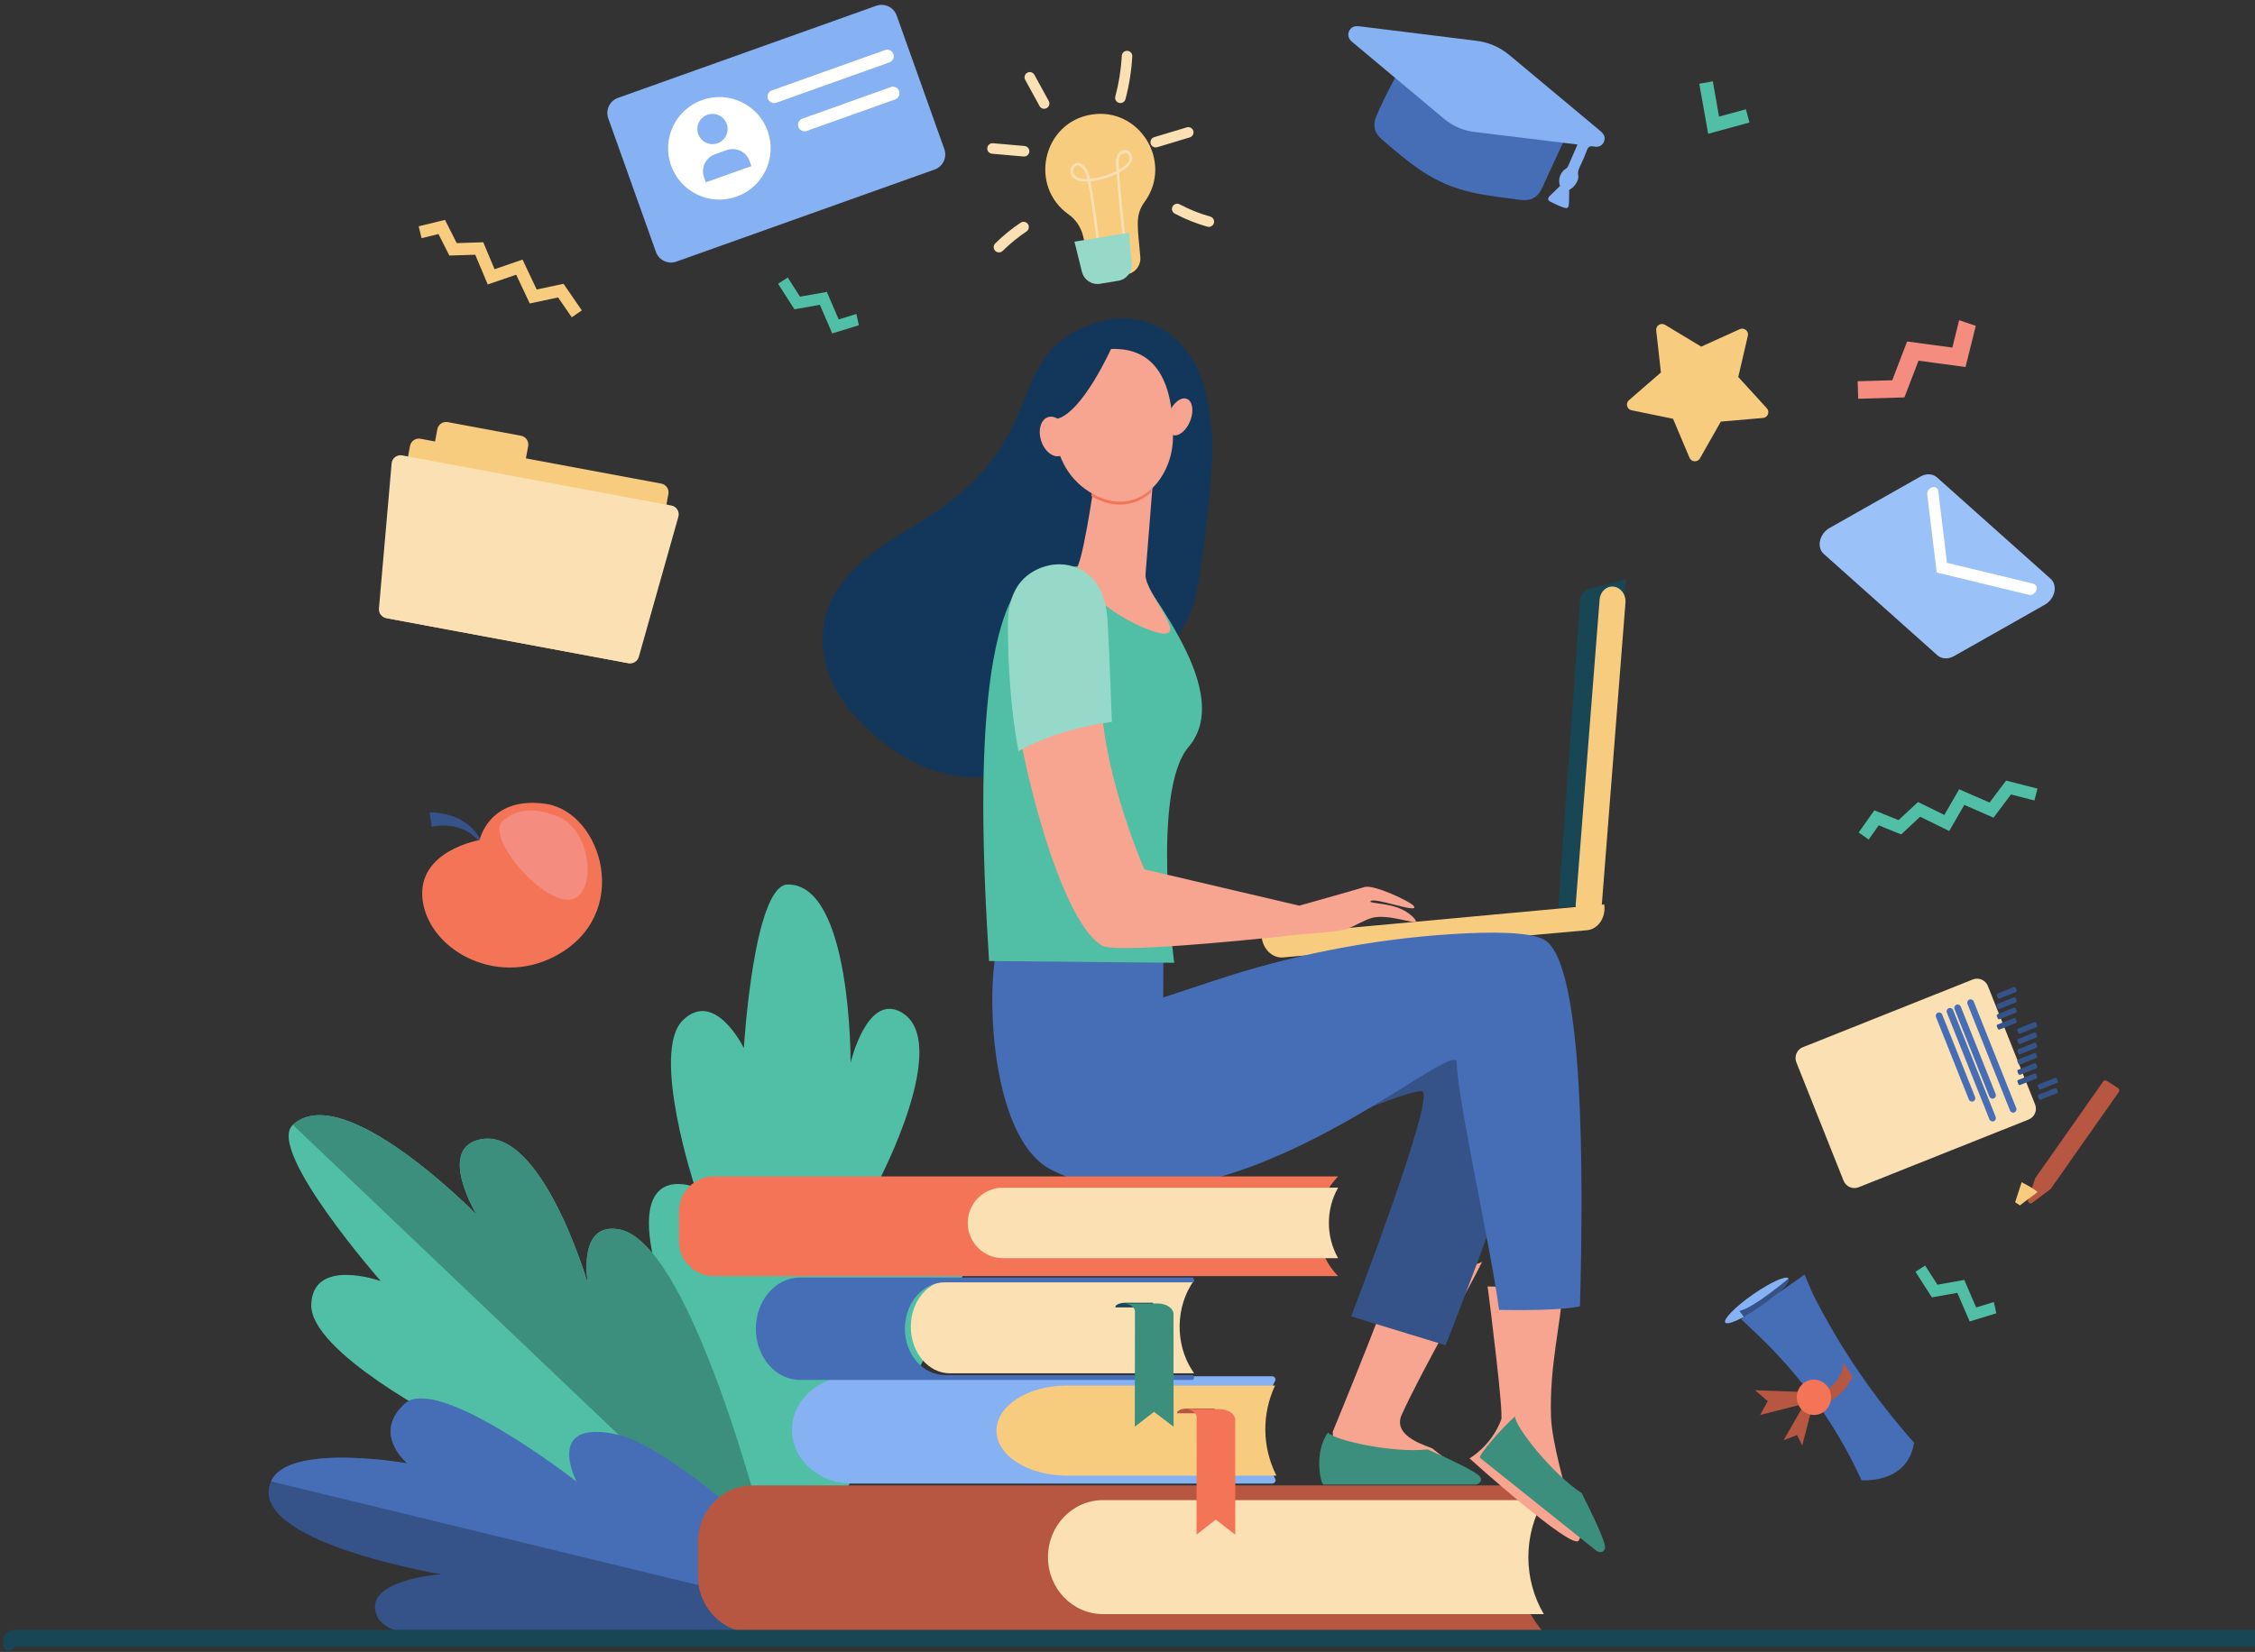 <?xml version="1.0" encoding="UTF-8" standalone="no"?>
<svg
   xmlns:dc="http://purl.org/dc/elements/1.1/"
   xmlns:cc="http://creativecommons.org/ns#"
   xmlns:rdf="http://www.w3.org/1999/02/22-rdf-syntax-ns#"
   xmlns:svg="http://www.w3.org/2000/svg"
   xmlns="http://www.w3.org/2000/svg"
   viewBox="0 0 2382.011 1745.444"
   height="1745.444"
   width="2382.011"
   xml:space="preserve"
   id="svg885"
   version="1.1"><rect x="0" y="0" width="2382.011" height="1745.444" fill="#333333" stroke="none"/><defs
     id="defs889" /><g
     transform="matrix(1.333,0,0,-1.333,-1215.594,2095.221)"
     id="g893"><g
       id="g1595"><path
         id="path901"
         style="fill:#50bfa5;fill-opacity:1;fill-rule:nonzero;stroke:none;stroke-width:0.1"
         d="m 1590.57,1322.93 -14.02,-4.3 -9.41,21.79 -21.27,-3.77 -9.71,15.16 -7.68,-4.92 12.99,-20.27 20.16,3.57 9.79,-22.67 21.1,6.48 -1.95,8.93" /><g
         transform="scale(0.153)"
         id="g903"><path
           id="path905"
           style="fill:#50bfa5;fill-opacity:1;fill-rule:nonzero;stroke:none"
           d="m 16287.2,3527.81 -91.7,-28.14 -61.5,142.57 -139.2,-24.67 -63.5,99.18 -50.2,-32.19 84.9,-132.55 131.9,23.3 64.1,-148.32 138,42.4 -12.8,58.42" /></g><g
         transform="scale(0.105)"
         id="g907"><path
           id="path909"
           style="fill:#50bfa5;fill-opacity:1;fill-rule:nonzero;stroke:none"
           d="m 14359.3,2684.85 c 0,0 -714.1,2420.13 -771.4,2953.95 -57.2,533.91 342.1,368.48 342.1,368.48 0,0 -335.9,1017.23 -93.1,1258.66 243,241.42 462,-208.59 462,-208.59 0,0 73.5,1234.89 332.5,1235.27 482.3,0.86 472.9,-1346.67 472.9,-1346.67 0,0 123,527.52 381.3,382.89 389.5,-218.13 -169,-1275.46 -169,-1275.46 0,0 496.3,-0.28 670.6,-250.58 312.8,-448.96 -1627.9,-3117.95 -1627.9,-3117.95" /></g><path
         id="path911"
         style="fill:#50bfa5;fill-opacity:1;fill-rule:nonzero;stroke:none;stroke-width:0.1"
         d="m 1528.65,314.8 c 0,0 -215.63,36.06 -262.53,74.27 -46.9,38.21 -0.48,55.43 -0.48,55.43 0,0 -108.32,55.53 -107.07,93.29 1.26,37.76 55.07,18.56 55.07,18.56 0,0 -91.27,104.08 -69.66,123.85 40.24,36.81 145.76,-71.38 145.76,-71.38 0,0 -31.33,51.45 1.66,59.6 49.77,12.27 86.49,-114.59 86.49,-114.59 0,0 -9.33,50.1 24.98,43.42 61.57,-11.97 125.78,-282.45 125.78,-282.45" /><path
         id="path913"
         style="fill:#3c8f7c;fill-opacity:1;fill-rule:nonzero;stroke:none;stroke-width:0.1"
         d="m 1402.87,597.25 c -34.39,6.22 -24.98,-43.42 -24.98,-43.42 0,0 -36.72,126.86 -86.49,114.59 -32.99,-8.15 -1.66,-59.6 -1.66,-59.6 0,0 -105.52,108.19 -145.76,71.38 l 383.95,-365.46 c -6.84,34.91 -67.39,272.09 -125.06,282.51" /><path
         id="path915"
         style="fill:#355389;fill-opacity:1;fill-rule:nonzero;stroke:none;stroke-width:0.1"
         d="m 1590,285.06 c 0,0 -113.56,115.48 -170.74,127.51 -57.19,12.02 -46.9,-28.66 -46.9,-28.66 0,0 -113.46,99.22 -139.76,75.18 -26.29,-24.04 2.15,-47.25 2.15,-47.25 0,0 -94.51,16.74 -108.03,-14.27 -20.79,-47.65 134.64,-73.59 134.64,-73.59 0,0 -65.14,-4.52 -50.03,-34.4 22.78,-45.06 378.67,-4.52 378.67,-4.52" /><path
         id="path917"
         style="fill:#466eb6;fill-opacity:1;fill-rule:nonzero;stroke:none;stroke-width:0.1"
         d="m 1126.72,397.57 c 13.52,31.01 108.03,14.27 108.03,14.27 0,0 -28.44,23.21 -2.15,47.25 26.3,24.04 136.23,-61.69 136.23,-61.69 0,0 -25.92,49.55 31.26,37.52 C 1457.28,422.89 1590,285.06 1590,285.06 l -463.28,112.51" /><g
         transform="scale(0.113)"
         id="g919"><path
           id="path921"
           style="fill:#f7cc7f;fill-opacity:1;fill-rule:nonzero;stroke:none"
           d="m 15722.4,13105.9 c -339.4,-55.8 -440.2,-501.3 -158,-700.5 50.7,-35.8 85.8,-89.6 100.7,-149.8 l 51.3,-207.2 c 14.2,-57.1 69.8,-93.8 127.9,-84.2 l 128.5,21.1 c 58.1,9.6 99.1,62.1 94.1,120.8 -17.8,213.9 -39.8,291.5 29.7,386.9 203.4,279.1 -34.7,668.8 -374.2,612.9" /></g><g
         transform="scale(0.111)"
         id="g923"><path
           id="path925"
           style="fill:#fae0b2;fill-opacity:1;fill-rule:nonzero;stroke:none"
           d="m 16208.4,13042.2 c -10.8,-24.7 -6.7,-56.4 -4.2,-92.9 28.3,16.1 61.2,36.3 71.8,65.8 7.5,20.7 -0.9,49.9 -21.9,55.3 -2.4,0.6 -38.1,-10.8 -45.7,-28.2 z m -320.4,-133.8 c 17.7,-19 47.1,-27.3 90.2,-25.3 -7.4,31.7 -18.5,60.2 -40.2,80.5 -49.2,45.7 -79.4,-23.4 -50,-55.2 z m 159,-483.6 c -22.5,186.7 -54.1,383.7 -64.8,439.6 -198.1,-10.9 -122.8,197.9 -31.4,113 26,-24.2 38.3,-57 46.5,-93 65.7,5.9 130.1,24.7 188.7,55 -3.2,46 -7.7,80.9 5.1,110.4 19.5,44.5 75.8,56.6 98.8,13.2 8.6,-16.3 10.1,-37.1 3.9,-54.3 -13.3,-36.8 -53.3,-61.1 -88.2,-80.2 10.5,-148.4 24.9,-297.9 43,-445.1 l -18.6,-2.4 c -17.9,144.9 -32.2,292 -42.6,438 -58.2,-28.9 -121.5,-47.1 -186.3,-53.2 13.5,-71.4 43.5,-263.5 64.6,-438.7 l -18.7,-2.3" /></g><g
         transform="scale(0.111)"
         id="g927"><path
           id="path929"
           style="fill:#96d9c9;fill-opacity:1;fill-rule:nonzero;stroke:none"
           d="m 15885.9,12434.7 c 0.4,-1.7 1.1,-3.4 1.5,-5.2 l 52.1,-210.1 c 14.4,-57.9 70.7,-95.1 129.6,-85.4 l 130.4,21.4 c 58.9,9.7 100.5,63 95.5,122.5 -8.1,96.5 -17,165.6 -18.1,221.1 l -391,-64.3" /></g><g
         transform="scale(0.107)"
         id="g931"><path
           id="path933"
           style="fill:#fae0b2;fill-opacity:1;fill-rule:nonzero;stroke:none"
           d="m 16221.6,13904.2 -106.4,194.2 c -10.2,18.8 -3.3,42.4 15.5,52.7 18.8,10.3 42.3,3.4 52.7,-15.4 l 106.4,-194.2 c 10.2,-18.8 3.3,-42.4 -15.5,-52.7 -18.9,-10.4 -42.4,-3.3 -52.7,15.4" /></g><g
         transform="scale(0.106)"
         id="g935"><path
           id="path937"
           style="fill:#fae0b2;fill-opacity:1;fill-rule:nonzero;stroke:none"
           d="m 16255.3,13658 -235.8,20.7 c -21.7,1.9 -37.8,21 -35.8,42.7 1.9,21.7 21,37.8 42.7,35.9 l 235.8,-20.6 c 21.7,-1.9 37.8,-21.1 35.9,-42.8 -1.9,-21.7 -21,-37.7 -42.8,-35.9" /></g><g
         transform="scale(0.106)"
         id="g939"><path
           id="path941"
           style="fill:#fae0b2;fill-opacity:1;fill-rule:nonzero;stroke:none"
           d="m 16043.1,12952.5 c -15.4,15.5 -15.3,40.5 0.3,55.8 58,57.4 121.8,109.5 189.7,154.8 18.1,12.1 42.6,7.2 54.8,-10.9 12.1,-18.2 7.3,-42.7 -10.9,-54.8 -63.7,-42.6 -123.6,-91.4 -178.1,-145.3 -15.5,-15.2 -40.5,-15.2 -55.8,0.4" /></g><g
         transform="scale(0.111)"
         id="g943"><path
           id="path945"
           style="fill:#fae0b2;fill-opacity:1;fill-rule:nonzero;stroke:none"
           d="m 16204.4,13425.6 c -19.9,5.3 -31.8,25.9 -26.5,45.8 25.4,94.9 40.9,192.8 46.2,290.8 1.2,20.7 18.8,36.5 39.4,35.4 20.7,-1.1 36.5,-18.7 35.4,-39.4 -5.5,-103.2 -21.9,-206.2 -48.6,-306.1 -5.4,-20.1 -26,-31.8 -45.9,-26.5" /></g><g
         transform="scale(0.114)"
         id="g947"><path
           id="path949"
           style="fill:#fae0b2;fill-opacity:1;fill-rule:nonzero;stroke:none"
           d="m 15997.9,12788.6 c -5.8,19.2 5.1,39.6 24.4,45.4 l 226.5,68.3 c 19.3,5.8 39.6,-5.2 45.4,-24.4 5.8,-19.3 -5.1,-39.6 -24.4,-45.5 l -226.4,-68.2 c -19.3,-5.8 -39.6,5.1 -45.5,24.4" /></g><g
         transform="scale(0.115)"
         id="g951"><path
           id="path953"
           style="fill:#fae0b2;fill-opacity:1;fill-rule:nonzero;stroke:none"
           d="m 16259.8,12103.9 c -3.2,0 -6.5,0.5 -9.8,1.4 -78,21.9 -153.7,52.3 -225.3,90.3 -17.6,9.4 -24.3,31.3 -14.9,49 9.3,17.6 31.2,24.3 48.9,14.9 66.9,-35.5 137.9,-64 210.9,-84.5 19.2,-5.4 30.4,-25.4 25,-44.7 -4.5,-15.9 -19,-26.4 -34.8,-26.4" /></g><g
         transform="scale(0.142)"
         id="g955"><path
           id="path957"
           style="fill:#f7cc7f;fill-opacity:1;fill-rule:nonzero;stroke:none"
           d="m 15850.5,8513.77 -92,217.54 -231.3,47.53 c -26.3,5.42 -35.1,38.69 -14.7,56.31 l 178.4,154.72 -26.3,234.72 c -3,26.73 26,45.29 49.1,31.41 l 202.2,-121.92 215.1,97.53 c 24.5,11.11 51.2,-10.71 45,-36.91 l -53.4,-230.05 159.2,-174.45 c 18.2,-19.87 5.7,-51.9 -21.2,-54.21 l -235.3,-20.28 -116.6,-205.34 c -13.3,-23.38 -47.7,-21.38 -58.2,3.4" /></g><g
         transform="scale(0.152)"
         id="g959"><path
           id="path961"
           style="fill:#f48c7f;fill-opacity:1;fill-rule:nonzero;stroke:none"
           d="m 16213.3,8670.97 -35.4,-142.6 -235.8,31.63 -77.5,-202.11 -180.3,-5.17 2.7,-91.27 241,6.92 73.5,191.53 245.2,-32.9 53.3,214.58 -86.7,29.39" /></g><g
         transform="scale(0.131)"
         id="g963"><path
           id="path965"
           style="fill:#b75742;fill-opacity:1;fill-rule:nonzero;stroke:none"
           d="m 16300,2119.6 h -4786.1 c -182.8,0 -330.9,153.71 -330.9,343.28 v 204.19 c 0,189.57 148.1,343.28 330.9,343.28 H 16300 v 0 c -218.9,-248.19 -222.7,-627.48 -8.8,-880.4 l 8.8,-10.35" /></g><g
         transform="scale(0.131)"
         id="g967"><path
           id="path969"
           style="fill:#fae0b2;fill-opacity:1;fill-rule:nonzero;stroke:none"
           d="m 16299.8,2921.45 h -2666.7 c -183.7,0 -332.5,-154.41 -332.5,-344.84 v 0 c 0,-190.51 148.8,-344.84 332.5,-344.84 H 16300 c -124.7,211.54 -124.4,478.68 -0.2,689.68" /></g><g
         transform="scale(0.118)"
         id="g971"><path
           id="path973"
           style="fill:#86b1f2;fill-opacity:1;fill-rule:nonzero;stroke:none"
           d="m 16291.3,4044.24 c 7.8,14.51 -4,31.4 -21.9,31.4 h -2822.3 c -221.2,0 -400.5,-161.38 -400.5,-360.5 v 0 c 0,-199.05 179.3,-360.5 400.5,-360.5 h 2823 c 18,0 29.9,16.97 22,31.56 v 0 c -111.7,208.37 -111.5,450.6 -0.8,658.04" /></g><g
         transform="scale(0.118)"
         id="g975"><path
           id="path977"
           style="fill:#f7cc7f;fill-opacity:1;fill-rule:nonzero;stroke:none"
           d="m 16290.8,4012.79 h -1400.2 c -259.9,0 -470.5,-135.39 -470.5,-302.37 0,-167.07 210.6,-302.45 470.5,-302.45 H 16300 c -96.3,192.46 -98.9,411.59 -9.2,604.82" /></g><g
         transform="scale(0.115)"
         id="g979"><path
           id="path981"
           style="fill:#b75742;fill-opacity:1;fill-rule:nonzero;stroke:none"
           d="m 16300,3959.5 h -186.6 c -40.1,0 -72.7,-13.48 -72.7,-30.08 v -2.69 h 259.3 v 32.77" /></g><g
         transform="scale(0.116)"
         id="g983"><path
           id="path985"
           style="fill:#f47458;fill-opacity:1;fill-rule:nonzero;stroke:none"
           d="m 16299.7,3846.42 c 0,41.32 -48.2,74.71 -107.8,74.71 h -237.1 c 45.2,0 81.7,-25.39 81.7,-56.63 l -1.1,-801.22 131,103.03 133.6,-103.03 -0.3,783.14" /></g><g
         transform="scale(0.114)"
         id="g987"><path
           id="path989"
           style="fill:#fae0b2;fill-opacity:1;fill-rule:nonzero;stroke:none"
           d="m 16300,4238.79 h -1697.1 c -150.4,0 -272.4,144.85 -272.4,323.46 v 0 c 0,178.6 122,323.37 272.4,323.37 H 16300 v 0 c -129.7,-179.31 -134.8,-442.27 -12.1,-628.42 l 12.1,-18.41" /></g><g
         transform="scale(0.114)"
         id="g991"><path
           id="path993"
           style="fill:#466eb6;fill-opacity:1;fill-rule:nonzero;stroke:none"
           d="m 14289.5,4549.15 v 0 c 0,178.1 124.6,322.45 278.2,322.45 h 1717.8 c 8,0 14.5,7.6 14.4,16.87 v 0 c -0.1,9.18 -6.5,16.52 -14.4,16.52 h -2725.2 c -169.4,0 -306.9,-159.29 -306.9,-355.84 v 0 c 0,-196.62 137.5,-355.92 306.9,-355.92 h 2725.2 c 7.9,0 14.3,7.43 14.4,16.52 v 0 c 0.1,9.36 -6.5,16.88 -14.4,16.88 h -1717.8 c -153.6,0 -278.2,144.43 -278.2,322.52" /></g><g
         transform="scale(0.112)"
         id="g995"><path
           id="path997"
           style="fill:#184655;fill-opacity:1;fill-rule:nonzero;stroke:none"
           d="m 16300,4814.27 h -191.7 c -41.2,0 -74.7,-13.66 -74.7,-30.36 v -2.77 h 266.4 v 33.13" /></g><g
         transform="scale(0.113)"
         id="g999"><path
           id="path1001"
           style="fill:#3c8f7c;fill-opacity:1;fill-rule:nonzero;stroke:none"
           d="m 16299.7,4691.02 c 0,41.56 -49.6,75.33 -110.7,75.33 h -243.6 c 46.4,0 84,-25.64 84,-57.12 l -1.2,-807.15 134.6,103.8 137.2,-103.8 -0.3,788.94" /></g><g
         transform="scale(0.135)"
         id="g1003"><path
           id="path1005"
           style="fill:#184655;fill-opacity:1;fill-rule:nonzero;stroke:none"
           d="m 16087.9,8186.95 212.1,55.81 -143.7,-1917.31 -254.5,-8.46 128.4,1800.3 c 2.4,33.19 25.6,61.19 57.7,69.66" /></g><g
         transform="scale(0.135)"
         id="g1007"><path
           id="path1009"
           style="fill:#f7cc7f;fill-opacity:1;fill-rule:nonzero;stroke:none"
           d="m 16088,6236.96 c -4.8,-0.44 -9.6,-0.37 -14.5,0.22 -41.9,4.95 -72.9,46.59 -69.3,93.02 l 140.5,1793.11 c 3.6,46.46 40.5,80.12 82.4,75.15 41.9,-4.95 72.9,-46.61 69.3,-93.07 L 16156,6312.27 c -3.3,-40.98 -32.4,-72.06 -68,-75.31" /></g><g
         transform="scale(0.134)"
         id="g1011"><path
           id="path1013"
           style="fill:#f7cc7f;fill-opacity:1;fill-rule:nonzero;stroke:none"
           d="m 14266.1,6193.32 c 0.1,-1.34 0.1,-2.6 0.3,-3.94 v 0 c 6.6,-73.56 63.6,-128.65 127.2,-122.92 l 1796.6,160.81 c 63.6,5.66 109.8,69.91 103.2,143.47 -0.3,3.13 -0.7,6.18 -1.2,9.23 l -2026.1,-186.65" /></g><g
         transform="scale(0.128)"
         id="g1015"><path
           id="path1017"
           style="fill:#f7a491;fill-opacity:1;fill-rule:nonzero;stroke:none"
           d="m 16300,4465.55 c -123.6,-68.51 -501.3,51.61 -501.3,62.48 -5.4,-103.23 -423,-1113.66 -423,-1113.66 l 0.4,-310.88 c 0,0 860.3,-40.98 848,35.04 -12.4,76.02 -58.7,26.59 -230.3,170.18 -15.2,12.75 -256.2,68.66 -191,211.31 131.3,287.26 410.2,766.2 497.2,945.53" /></g><g
         transform="scale(0.128)"
         id="g1019"><path
           id="path1021"
           style="fill:#3c8f7c;fill-opacity:1;fill-rule:nonzero;stroke:none"
           d="m 15318.1,3086.42 940.1,-0.24 c 33.8,3.44 41.8,31.07 29.8,47.85 -24.7,34.5 -204.8,115.99 -325.9,170.01 -210.9,-24.59 -581.7,56.51 -615.6,104.59 -89.3,-119.58 -47.3,-318.31 -28.4,-322.21" /></g><g
         transform="scale(0.131)"
         id="g1023"><path
           id="path1025"
           style="fill:#355389;fill-opacity:1;fill-rule:nonzero;stroke:none"
           d="m 14743,5054.46 c -12.5,37.24 789.5,377.55 825.3,338.64 63.6,-68.76 -433.9,-1359.81 -433.9,-1359.81 l 571.6,-174.61 c 0,0 594,1491.55 569.2,1764.39 -24.8,272.77 -322.4,582.78 -967.2,384.41 -644.8,-198.45 -565,-953.02 -565,-953.02" /></g><g
         transform="scale(0.133)"
         id="g1027"><path
           id="path1029"
           style="fill:#f7a491;fill-opacity:1;fill-rule:nonzero;stroke:none"
           d="m 16164.8,4117.66 c -133.5,24.24 -306.3,31.15 -444.8,33.55 16.4,-123.22 95.5,-755.16 81,-794.03 -58.6,-157.29 -188.7,-230.91 -188.7,-230.91 0,0 613.6,-553.66 650.6,-489.72 37.1,63.93 -27.3,55.38 -67.4,266.32 -3.5,18.76 -92.3,313.23 -97.7,472.02 -10.5,302.87 62.4,574.53 67,742.77" /></g><g
         transform="scale(0.133)"
         id="g1031"><path
           id="path1033"
           style="fill:#466eb6;fill-opacity:1;fill-rule:nonzero;stroke:none"
           d="m 16055,6218.84 c -86.1,45.88 -309.5,47.54 -555.2,31.61 -479,-31.08 -951.9,-125.32 -1407.5,-276.3 l -304.9,-100.96 0.9,312.6 c 0,0 -970,162.3 -1003.8,-78.09 -50.7,-362.02 12.3,-1097.07 335.5,-1261.11 1003.9,-509.6 2410.7,811.79 2415.8,638.93 6.8,-232.17 202.5,-1096.17 252.6,-1474.41 139.2,-2.41 378.3,-2.34 482,21.51 20.2,741.01 29.6,2055.46 -215.4,2186.22" /></g><g
         transform="scale(0.134)"
         id="g1035"><path
           id="path1037"
           style="fill:#3c8f7c;fill-opacity:1;fill-rule:nonzero;stroke:none"
           d="m 15557.8,3106.16 688.3,-549.7 c 27.2,-18.12 49.9,-2.48 51.2,17.29 2.7,40.65 -81.5,210.61 -138.4,324.26 -171.5,109.99 -397.7,396.67 -393.6,452.97 -72.6,-61.24 -219.1,-230.37 -207.5,-244.82" /></g><g
         transform="scale(0.115)"
         id="g1039"><path
           id="path1041"
           style="fill:#13375b;fill-opacity:1;fill-rule:nonzero;stroke:none"
           d="m 16282.7,10664.4 c -26.9,245.8 -55.2,492.5 -258.9,672.7 -164.9,145.7 -374.5,170.4 -581.9,92.4 -587.3,-221 -284.7,-742.6 -1033.6,-1268.5 -232.7,-163.41 -489.2,-275.26 -664.4,-495.32 -245.3,-308.01 -152.6,-678.51 70.8,-925.87 1069.5,-1183.55 2263.4,414.87 2349.2,798.57 63.7,285.45 136.1,967.82 118.8,1126.02" /></g><g
         transform="scale(0.115)"
         id="g1043"><path
           id="path1045"
           style="fill:#50bfa5;fill-opacity:1;fill-rule:nonzero;stroke:none"
           d="m 16054.3,9275.81 c -87.3,160.93 -177.2,288.64 -177.2,288.64 -90.6,160.96 -324.5,242.38 -324.5,242.38 0,0 -78.2,-1.59 -168.1,-6 -5.6,-14.9 -11.2,-25.56 -17,-29.83 -33.7,-25.33 -227.3,7.36 -352.2,-77.49 -419,-359.14 -303.1,-2099.89 -270.2,-2649.67 l 1276,-12.1 c 0,0 -160.9,1183 98.3,1486.95 180.6,211.66 64.4,518.4 -65.1,757.12" /></g><g
         transform="scale(0.114)"
         id="g1047"><path
           id="path1049"
           style="fill:#f7a491;fill-opacity:1;fill-rule:nonzero;stroke:none"
           d="m 15614.1,10486.4 c 0,0 -70.7,-505.3 -120.1,-628.08 -49.5,-122.78 271.6,-385.37 538.8,-465.07 267.2,-79.71 -81.6,271.21 -70.6,402.47 11.1,131.25 59.7,752.68 59.7,752.68 l -407.8,-62" /></g><g
         transform="scale(0.112)"
         id="g1051"><path
           id="path1053"
           style="fill:#f47458;fill-opacity:1;fill-rule:nonzero;stroke:none"
           d="m 16286.2,10550.2 c 8,104.6 13.8,181.3 13.8,181.3 l -414.9,-63.1 c 0,0 -10.4,-60.4 -22,-145.8 168.2,-97.6 319.4,-66.8 423.1,27.6" /></g><g
         transform="scale(0.113)"
         id="g1055"><path
           id="path1057"
           style="fill:#f7a491;fill-opacity:1;fill-rule:nonzero;stroke:none"
           d="m 15808.9,11457.8 c 0,0 -161.4,-36.4 -261.1,-188.5 -99.6,-152.1 -168,-599.9 160.3,-808.8 328.2,-209.1 583.4,86.6 587.7,374.9 4.2,288.4 -57.6,673.2 -486.9,622.4" /></g><g
         transform="scale(0.114)"
         id="g1059"><path
           id="path1061"
           style="fill:#f7a491;fill-opacity:1;fill-rule:nonzero;stroke:none"
           d="m 16272.2,10859.8 c -27.8,-69.2 -83,-112.1 -123.3,-95.9 -40.3,16.2 -50.4,85.4 -22.6,154.6 27.8,69.2 83,112.1 123.3,95.9 40.3,-16.3 50.4,-85.5 22.6,-154.6" /></g><g
         transform="scale(0.11)"
         id="g1063"><path
           id="path1065"
           style="fill:#13375b;fill-opacity:1;fill-rule:nonzero;stroke:none"
           d="m 16300,11787.3 c 0,0 -211.5,-474.4 -397.3,-516.8 -185.9,-42.4 -183.1,-281.1 -183.1,-281.1 0,0 4,551.3 178.3,677.7 174.1,126.5 402.1,120.2 402.1,120.2" /></g><g
         transform="scale(0.108)"
         id="g1067"><path
           id="path1069"
           style="fill:#f7a491;fill-opacity:1;fill-rule:nonzero;stroke:none"
           d="m 16275.1,11380.7 c 24.9,-78.5 2.1,-155.8 -51,-172.7 -53,-16.8 -116.3,33.2 -141.2,111.7 -24.9,78.4 -2.1,155.7 51,172.6 53,16.8 116.3,-33.1 141.2,-111.6" /></g><g
         transform="scale(0.125)"
         id="g1071"><path
           id="path1073"
           style="fill:#f7a491;fill-opacity:1;fill-rule:nonzero;stroke:none"
           d="m 16155.8,6819.25 c -70.2,25.37 -174.6,28.56 -172.9,37.81 7.1,37.49 317.1,-82.79 275.2,-28.08 -23.3,30.47 -255.3,138.39 -311.8,120.6 -54.7,-17.31 -413.9,-118.12 -413.9,-118.12 l -982,230.11 c 0,0 -247.8,563.2 -272,1047.09 -204.9,-27.7 -344.4,-78.34 -522.4,-177.13 85.8,-462.78 294.6,-1212.86 525.3,-1353.64 97,-59.18 1255.9,70.91 1255.9,70.91 0,0 255.4,18.02 297.1,34.06 31.7,12.2 113.2,58.07 157.5,70.67 100.8,28.47 280.3,-43.15 280.8,-23.37 0.4,14.35 -45.1,63.17 -116.8,89.09" /></g><g
         transform="scale(0.11)"
         id="g1075"><path
           id="path1077"
           style="fill:#96d9c9;fill-opacity:1;fill-rule:nonzero;stroke:none"
           d="m 16268.5,9823.75 c -10.8,169.58 -75.1,333.35 -255.5,386.05 -111.8,32.7 -237.2,1.4 -326.6,-71.6 -106.3,-86.8 -136,-226.12 -135.5,-357.95 1.1,-299.35 21.6,-609.72 76.2,-904.48 202.8,112.56 439.5,180.23 672.9,211.8 -0.1,1.75 -17.4,512.07 -31.5,736.18" /></g><path
         id="path1079"
         style="fill:#f7cc7f;fill-opacity:1;fill-rule:nonzero;stroke:none;stroke-width:0.1"
         d="m 1409.45,1046.2 -190.86,35.54 c -3.83,0.72 -6.36,4.4 -5.65,8.24 l 23.91,128.39 c 0.72,3.83 4.4,6.36 8.24,5.65 l 190.85,-35.54 c 3.84,-0.71 6.37,-4.4 5.65,-8.23 l -23.91,-128.4 c -0.71,-3.83 -4.4,-6.36 -8.23,-5.65" /><path
         id="path1081"
         style="fill:#f7cc7f;fill-opacity:1;fill-rule:nonzero;stroke:none;stroke-width:0.1"
         d="m 1318.6,1192.98 -58.1,10.82 c -3.83,0.72 -6.36,4.4 -5.65,8.24 l 3.64,19.53 c 0.72,3.84 4.4,6.37 8.24,5.65 l 58.09,-10.82 c 3.84,-0.71 6.36,-4.4 5.65,-8.23 l -3.64,-19.54 c -0.71,-3.83 -4.4,-6.36 -8.23,-5.65" /><path
         id="path1083"
         style="fill:#fae0b2;fill-opacity:1;fill-rule:nonzero;stroke:none;stroke-width:0.1"
         d="m 1418.14,1051.11 c -0.99,-3.51 -4.5,-5.69 -8.09,-5.02 l -192.1,35.77 c -3.57,0.67 -6.06,3.94 -5.74,7.56 l 10.05,115.09 c 0.18,1.98 1.18,3.8 2.76,5.01 1.59,1.2 3.61,1.68 5.57,1.32 L 1444,1171.1 c 1.95,-0.37 3.66,-1.53 4.7,-3.22 1.05,-1.69 1.34,-3.73 0.8,-5.64 l -31.36,-111.13" /><g
         transform="scale(0.141)"
         id="g1085"><path
           id="path1087"
           style="fill:#50bfa5;fill-opacity:1;fill-rule:nonzero;stroke:none"
           d="m 16300,10458.9 -232.3,-63.4 -50,281.4 76,13.5 35.2,-198.2 150.8,41.1 20.3,-74.4" /></g><path
         id="path1089"
         style="fill:#355389;fill-opacity:1;fill-rule:nonzero;stroke:none;stroke-width:0.1"
         d="m 1252.31,927.72 c 8.19,0.67 20.75,-2.94 26.39,-6.76 0.84,-0.79 7.32,-3.37 14.06,-14.53 l -1.52,-1.05 c -7.1,7.44 -11.88,9.11 -17.58,10.82 -9.38,2.41 -18.84,0.61 -19.61,0.19 l -1.74,11.33" /><path
         id="path1091"
         style="fill:#f47458;fill-opacity:1;fill-rule:nonzero;stroke:none;stroke-width:0.1"
         d="m 1292,905.91 c 0,0 -49.87,-8.32 -45.22,-47.28 4.65,-38.96 57.26,-69.26 104.22,-45.17 63.16,32.41 38.21,114.82 -6.75,121.19 -44.95,6.37 -52.25,-28.74 -52.25,-28.74" /><path
         id="path1093"
         style="fill:#f48c7f;fill-opacity:1;fill-rule:nonzero;stroke:none;stroke-width:0.1"
         d="m 1313.16,923.06 c 0,0 13.01,13.36 41.51,1.21 28.51,-12.15 30.57,-68.82 5.15,-65.53 -25.43,3.29 -66.99,56.15 -46.66,64.32" /><g
         transform="scale(0.102)"
         id="g1095"><path
           id="path1097"
           style="fill:#86b1f2;fill-opacity:1;fill-rule:nonzero;stroke:none"
           d="m 16201.6,14092.5 -2006.4,-715.7 c -64.6,-23.1 -135.7,10.7 -158.8,75.3 l -370.3,1038.2 c -23.1,64.7 10.7,135.8 75.3,158.9 l 2006.4,715.7 c 64.7,23 135.8,-10.7 158.9,-75.4 l 370.2,-1038.1 c 23.1,-64.7 -10.5,-135.8 -75.3,-158.9" /></g><path
         id="path1099"
         style="fill:#ffffff;fill-opacity:1;fill-rule:nonzero;stroke:none;stroke-width:0.1"
         d="m 1520.27,1467.89 c 7.54,-21.14 -3.48,-44.4 -24.63,-51.94 -21.14,-7.54 -44.39,3.48 -51.94,24.63 -7.54,21.14 3.49,44.39 24.63,51.94 21.14,7.54 44.4,-3.49 51.94,-24.63" /><path
         id="path1101"
         style="fill:#86b1f2;fill-opacity:1;fill-rule:nonzero;stroke:none;stroke-width:0.1"
         d="m 1487.81,1473.58 c 2.23,-6.24 -1.03,-13.09 -7.26,-15.32 -6.24,-2.22 -13.09,1.03 -15.32,7.26 -2.22,6.24 1.03,13.1 7.27,15.32 6.23,2.22 13.09,-1.03 15.31,-7.26" /><path
         id="path1103"
         style="fill:#86b1f2;fill-opacity:1;fill-rule:nonzero;stroke:none;stroke-width:0.1"
         d="m 1507.34,1440.16 -36.07,-12.87 -1.45,4.05 c -2.63,7.38 1.22,15.51 8.61,18.14 l 9.32,3.33 c 7.39,2.63 15.51,-1.22 18.15,-8.61 l 1.44,-4.04" /><path
         id="path1105"
         style="fill:#ffffff;fill-opacity:1;fill-rule:nonzero;stroke:none;stroke-width:0.1"
         d="m 1525.32,1490.08 c -2.18,0 -4.14,1.38 -4.88,3.44 -0.96,2.69 0.45,5.66 3.14,6.62 l 89.66,31.98 c 0.56,0.2 1.15,0.31 1.74,0.31 2.19,0 4.15,-1.39 4.88,-3.45 0.96,-2.69 -0.44,-5.66 -3.14,-6.62 l -89.65,-31.98 c -0.57,-0.2 -1.15,-0.3 -1.75,-0.3" /><path
         id="path1107"
         style="fill:#ffffff;fill-opacity:1;fill-rule:nonzero;stroke:none;stroke-width:0.1"
         d="m 1549.53,1467.72 c -2.19,0 -4.15,1.39 -4.89,3.45 -0.96,2.69 0.45,5.66 3.15,6.62 l 70.02,24.98 c 0.56,0.2 1.15,0.3 1.74,0.3 2.19,0 4.15,-1.38 4.88,-3.44 0.47,-1.3 0.4,-2.71 -0.19,-3.96 -0.6,-1.25 -1.64,-2.2 -2.95,-2.66 l -70.02,-24.98 c -0.56,-0.2 -1.15,-0.31 -1.74,-0.31" /><g
         transform="scale(0.121)"
         id="g1109"><path
           id="path1111"
           style="fill:#f47458;fill-opacity:1;fill-rule:nonzero;stroke:none"
           d="m 16300,5283.39 h -4087.5 c -127,0 -229.8,-102.92 -229.8,-229.86 v -193.3 c 0,-126.94 102.8,-229.86 229.8,-229.86 H 16300 l -2.1,2.22 c -174.9,182 -174,469.88 2.1,650.8" /></g><g
         transform="scale(0.121)"
         id="g1113"><path
           id="path1115"
           style="fill:#fae0b2;fill-opacity:1;fill-rule:nonzero;stroke:none"
           d="m 16300,5209.85 h -2194.9 c -127.5,0 -230.9,-103.38 -230.9,-230.89 v 0 c 0,-127.5 103.4,-230.88 230.9,-230.88 h 2194.8 c -80.6,143.01 -80.6,318.93 0.1,461.77" /></g><g
         transform="scale(0.155)"
         id="g1117"><path
           id="path1119"
           style="fill:#fae0b2;fill-opacity:1;fill-rule:nonzero;stroke:none"
           d="m 15308.7,4102.41 -241.5,605.74 c -12.1,30.48 2.8,65.02 33.2,77.18 l 868.8,346.27 c 30.5,12.16 65,-2.7 77.2,-33.18 l 241.4,-605.73 c 12.2,-30.49 -2.7,-65.03 -33.1,-77.18 l -868.8,-346.28 c -30.5,-12.16 -65.1,2.7 -77.2,33.18" /></g><g
         transform="scale(0.154)"
         id="g1121"><path
           id="path1123"
           style="fill:#466eb6;fill-opacity:1;fill-rule:nonzero;stroke:none"
           d="m 16264.6,4490.31 -218.9,548.91 c -3.5,8.82 0.8,18.81 9.6,22.32 v 0 c 8.9,3.5 18.9,-0.78 22.4,-9.6 l 218.8,-548.91 c 3.5,-8.82 -0.8,-18.81 -9.6,-22.32 v 0 c -8.8,-3.5 -18.8,0.78 -22.3,9.6" /></g><g
         transform="scale(0.153)"
         id="g1125"><path
           id="path1127"
           style="fill:#466eb6;fill-opacity:1;fill-rule:nonzero;stroke:none"
           d="m 16264.3,4592 -180.8,453.54 c -3.5,8.88 0.8,18.93 9.7,22.46 v 0 c 8.9,3.59 18.9,-0.78 22.5,-9.66 l 180.8,-453.55 c 3.5,-8.88 -0.8,-18.93 -9.7,-22.52 v 0 c -8.9,-3.53 -18.9,0.78 -22.5,9.73" /></g><g
         transform="scale(0.153)"
         id="g1129"><path
           id="path1131"
           style="fill:#466eb6;fill-opacity:1;fill-rule:nonzero;stroke:none"
           d="m 16264.3,4474.16 -220.6,553.32 c -3.5,8.9 0.8,18.96 9.7,22.5 v 0 c 8.9,3.59 19,-0.79 22.5,-9.68 l 220.6,-553.33 c 3.5,-8.89 -0.8,-18.96 -9.7,-22.49 v 0 c -8.9,-3.53 -19,0.78 -22.5,9.68" /></g><g
         transform="scale(0.152)"
         id="g1133"><path
           id="path1135"
           style="fill:#466eb6;fill-opacity:1;fill-rule:nonzero;stroke:none"
           d="m 16264,4607.02 -171.4,430.13 c -3.6,8.96 0.8,19.1 9.7,22.66 v 0 c 9,3.62 19.1,-0.79 22.7,-9.75 l 171.4,-430.13 c 3.6,-8.96 -0.7,-19.1 -9.7,-22.65 v 0 c -9,-3.56 -19.1,0.79 -22.7,9.74" /></g><g
         transform="scale(0.154)"
         id="g1137"><path
           id="path1139"
           style="fill:#355389;fill-opacity:1;fill-rule:nonzero;stroke:none"
           d="m 16298.4,5110.24 -4.4,11.05 c -1.7,4.09 -6.1,6.17 -9.9,4.62 l -83.4,-33.23 c -3.8,-1.49 -5.6,-6.11 -4,-10.14 l 4.4,-11.12 c 1.6,-4.03 6.1,-6.11 9.9,-4.62 l 83.3,33.23 c 3.9,1.56 5.7,6.11 4.1,10.21" /></g><g
         transform="scale(0.154)"
         id="g1141"><path
           id="path1143"
           style="fill:#355389;fill-opacity:1;fill-rule:nonzero;stroke:none"
           d="m 16298.4,5056.97 -4.4,11.04 c -1.7,4.09 -6.1,6.17 -10,4.61 l -83.2,-33.19 c -3.9,-1.49 -5.6,-6.04 -4,-10.13 l 4.4,-11.1 c 1.6,-4.03 6.1,-6.11 9.9,-4.61 l 83.3,33.18 c 3.8,1.56 5.6,6.11 4,10.2" /></g><g
         transform="scale(0.154)"
         id="g1145"><path
           id="path1147"
           style="fill:#355389;fill-opacity:1;fill-rule:nonzero;stroke:none"
           d="m 16298.4,5003.84 -4.4,11.03 c -1.7,4.09 -6.1,6.16 -9.9,4.61 l -83.2,-33.15 c -3.8,-1.49 -5.6,-6.03 -4,-10.12 l 4.4,-11.09 c 1.7,-4.02 6.1,-6.1 9.9,-4.61 l 83.2,33.21 c 3.8,1.5 5.6,6.04 4,10.12" /></g><g
         transform="scale(0.154)"
         id="g1149"><path
           id="path1151"
           style="fill:#355389;fill-opacity:1;fill-rule:nonzero;stroke:none"
           d="m 16298.4,4950.82 -4.4,11.02 c -1.6,4.08 -6.1,6.15 -9.9,4.6 l -83,-33.11 c -3.9,-1.49 -5.7,-6.03 -4.1,-10.11 l 4.4,-11.08 c 1.7,-4.02 6.1,-6.09 9.9,-4.54 l 83.1,33.11 c 3.8,1.49 5.6,6.03 4,10.11" /></g><g
         transform="scale(0.155)"
         id="g1153"><path
           id="path1155"
           style="fill:#355389;fill-opacity:1;fill-rule:nonzero;stroke:none"
           d="m 16298.4,4897.94 -4.4,11 c -1.6,4.08 -6,6.15 -9.9,4.6 l -82.9,-33.07 c -3.8,-1.49 -5.6,-6.02 -4,-10.1 l 4.4,-11 c 1.6,-4.08 6,-6.15 9.9,-4.59 l 82.9,33.06 c 3.9,1.49 5.6,6.02 4,10.1" /></g><g
         transform="scale(0.155)"
         id="g1157"><path
           id="path1159"
           style="fill:#355389;fill-opacity:1;fill-rule:nonzero;stroke:none"
           d="m 16298.4,4845.16 -4.4,10.99 c -1.6,4.08 -6,6.14 -9.8,4.59 l -82.9,-33.03 c -3.8,-1.49 -5.6,-6.01 -4,-10.08 l 4.4,-10.99 c 1.6,-4.08 6,-6.14 9.8,-4.59 l 82.9,33.03 c 3.8,1.48 5.6,6.01 4,10.08" /></g><g
         transform="scale(0.155)"
         id="g1161"><path
           id="path1163"
           style="fill:#355389;fill-opacity:1;fill-rule:nonzero;stroke:none"
           d="m 16298.4,4792.53 -4.4,10.97 c -1.6,4.07 -6,6.14 -9.8,4.59 l -82.8,-33 c -3.8,-1.48 -5.5,-6 -3.9,-10.07 l 4.4,-10.98 c 1.6,-4.06 6,-6.13 9.8,-4.58 l 82.7,32.99 c 3.9,1.49 5.6,6.01 4,10.08" /></g><g
         transform="scale(0.155)"
         id="g1165"><path
           id="path1167"
           style="fill:#355389;fill-opacity:1;fill-rule:nonzero;stroke:none"
           d="m 16298.4,4739.99 -4.4,10.97 c -1.6,4.06 -6,6.12 -9.8,4.57 l -82.7,-32.95 c -3.8,-1.48 -5.6,-6 -4,-10.06 l 4.4,-10.97 c 1.6,-4.06 6,-6.12 9.8,-4.58 l 82.7,32.96 c 3.8,1.48 5.6,6 4,10.06" /></g><g
         transform="scale(0.155)"
         id="g1169"><path
           id="path1171"
           style="fill:#355389;fill-opacity:1;fill-rule:nonzero;stroke:none"
           d="m 16298.4,4687.6 -4.4,10.95 c -1.6,4.06 -6,6.12 -9.8,4.57 l -82.6,-32.92 c -3.8,-1.48 -5.5,-5.99 -3.9,-10.05 l 4.4,-10.95 c 1.6,-4.06 6,-6.12 9.8,-4.57 l 82.6,32.91 c 3.8,1.49 5.5,6 3.9,10.06" /></g><g
         transform="scale(0.155)"
         id="g1173"><path
           id="path1175"
           style="fill:#355389;fill-opacity:1;fill-rule:nonzero;stroke:none"
           d="m 16298.4,4635.3 -4.4,10.94 c -1.6,4.05 -6,6.11 -9.8,4.57 l -82.5,-32.88 c -3.8,-1.48 -5.6,-5.99 -3.9,-10.04 l 4.3,-10.94 c 1.6,-4.05 6,-6.11 9.8,-4.57 l 82.5,32.88 c 3.8,1.48 5.6,5.99 4,10.04" /></g><g
         transform="scale(0.156)"
         id="g1177"><path
           id="path1179"
           style="fill:#355389;fill-opacity:1;fill-rule:nonzero;stroke:none"
           d="m 16298.4,4583.14 -4.4,11 c -1.5,3.98 -5.9,6.04 -9.7,4.5 l -82.4,-32.85 c -3.8,-1.48 -5.6,-5.98 -4,-10.02 l 4.4,-10.93 c 1.6,-4.05 6,-6.11 9.8,-4.56 l 82.4,32.84 c 3.8,1.48 5.5,5.98 3.9,10.02" /></g><g
         transform="scale(0.156)"
         id="g1181"><path
           id="path1183"
           style="fill:#355389;fill-opacity:1;fill-rule:nonzero;stroke:none"
           d="m 16298.4,4531.09 -4.4,10.98 c -1.6,3.98 -5.9,6.03 -9.7,4.56 l -82.3,-32.87 c -3.8,-1.48 -5.6,-5.97 -4,-10.02 l 4.4,-10.91 c 1.6,-4.05 5.9,-6.1 9.7,-4.56 l 82.3,32.81 c 3.8,1.54 5.6,5.97 4,10.01" /></g><g
         transform="scale(0.159)"
         id="g1185"><path
           id="path1187"
           style="fill:#b75742;fill-opacity:1;fill-rule:nonzero;stroke:none"
           d="m 16217.2,4493.72 -337.8,-480.95 c -0.7,-1.07 -1.4,-2.27 -1.8,-3.53 l -34.4,-105.65 c -4,-12.28 10.2,-22.49 20.5,-14.68 l 90.4,68.17 c 1.2,0.82 2.1,1.83 2.9,2.96 l 338.7,482.21 c 4.3,6.17 2.6,14.68 -3.8,18.71 l -56.8,36.35 c -6,3.78 -13.9,2.21 -17.9,-3.59" /></g><g
         transform="scale(0.155)"
         id="g1189"><path
           id="path1191"
           style="fill:#f7cc7f;fill-opacity:1;fill-rule:nonzero;stroke:none"
           d="m 16300,4044.74 -0.8,-1.23 -89.2,-67.18 -24.2,16.28 33.3,102.33 c 26.1,-14.29 57.3,-28.96 80.9,-50.2" /></g><g
         transform="scale(0.133)"
         id="g1193"><path
           id="path1195"
           style="fill:#466eb6;fill-opacity:1;fill-rule:nonzero;stroke:none"
           d="m 15323.1,11617 c 58.3,-46.5 159.6,-196 288.7,-301 75.6,-61.4 133.9,-45.8 230.4,-57.4 457.8,-55.4 333.8,-149 388.7,-158.1 -15.6,-35.9 -158.3,-339.1 -184.9,-400.4 -24.6,-56.5 -67.1,-81.8 -128.7,-73.3 -94.7,13.1 -190.2,22.8 -283.4,43 -239,51.8 -371.9,171.3 -543.2,316.5 -45.4,38.5 -56.6,86.5 -33,140.9 109.6,253.3 253.6,466.5 265.4,489.8" /></g><g
         transform="scale(0.134)"
         id="g1197"><path
           id="path1199"
           style="fill:#86b1f2;fill-opacity:1;fill-rule:nonzero;stroke:none"
           d="m 16085.2,10606.9 c -2,-98.5 5.5,-118.3 -36.9,-103.4 -25.4,9 -50.1,20.8 -74.2,33.2 -16.9,8.7 -17.6,20.3 -3.8,34.2 20.1,20.1 40.7,39.8 60.8,59.3 -14.7,38.7 2.1,83.7 38.3,104.9 7.3,4.3 2,-4.9 65,140.1 -208.4,25.7 -355.4,42.9 -609.5,74.2 -67.9,8.3 -128.4,34.8 -180.9,78.7 -181.6,151.9 -363.1,303.8 -544.5,455.8 -24.6,20.7 -27.7,50.9 -8.2,74.1 15,17.8 34.8,18.7 56.1,16 58,-7.3 626.7,-77.9 684.4,-84.7 75.9,-8.8 142.7,-37.4 201.4,-86.5 178.3,-149.4 357.1,-298.2 535.6,-447.2 24.6,-20.5 31.2,-39.2 22.6,-62 -9.5,-25 -30.2,-36.9 -61.3,-30.2 -22.6,4.9 -32.5,-1.9 -40.3,-22.8 -35,-94.2 -59.5,-115.1 -51,-149.5 6.5,-26.6 -25.1,-72.6 -53.6,-84.2" /></g><g
         transform="scale(0.149)"
         id="g1201"><path
           id="path1203"
           style="fill:#466eb6;fill-opacity:1;fill-rule:nonzero;stroke:none"
           d="m 15380.1,3531.98 93.6,-89.27 c 221.4,-211.2 402,-461.39 532.6,-738.03 l 14.4,-30.36 c 0,0 245.1,-21.68 279.3,199.96 v 0 c -215,242.77 -392,502.05 -538.1,790.4 l -44.3,103.62 -337.5,-236.32" /></g><g
         transform="scale(0.143)"
         id="g1205"><path
           id="path1207"
           style="fill:#86b1f2;fill-opacity:1;fill-rule:nonzero;stroke:none"
           d="m 16287.5,3905.29 c 12.5,-17.86 -55.6,-86.93 -152.2,-154.19 -96.4,-67.33 -185.3,-108.21 -197.7,-90.35 -12.5,17.86 56.1,87.77 152.6,155.02 96.5,67.33 184.9,107.45 197.3,89.52" /></g><g
         transform="scale(0.143)"
         id="g1209"><path
           id="path1211"
           style="fill:#355389;fill-opacity:1;fill-rule:nonzero;stroke:none"
           d="m 16289.5,3905.05 -0.2,0.34 c 0,0 -193.5,-163.69 -273.1,-180.36 l 24.6,-33.5 c 29.1,15.7 62.2,36.15 96.1,59.94 95.5,66.5 163.1,134.74 152.6,153.58" /></g><g
         transform="scale(0.146)"
         id="g1213"><path
           id="path1215"
           style="fill:#b75742;fill-opacity:1;fill-rule:nonzero;stroke:none"
           d="m 16250.5,3368.17 c 0.4,-27.68 -10.3,-147.32 -209.2,-197.21 13,-17.81 25.9,-35.83 38.5,-53.99 126,37.27 182.6,101.89 208.1,151.16 4,7.74 8.9,18.22 12.1,26.31 -16.8,24.39 -33.3,48.92 -49.5,73.73" /></g><g
         transform="scale(0.144)"
         id="g1217"><path
           id="path1219"
           style="fill:#b75742;fill-opacity:1;fill-rule:nonzero;stroke:none"
           d="m 16287.6,3251.92 -297.1,10.64 70.4,-59.77 -42,-76.31 281.1,71.65 -12.4,53.79" /></g><g
         transform="scale(0.144)"
         id="g1221"><path
           id="path1223"
           style="fill:#b75742;fill-opacity:1;fill-rule:nonzero;stroke:none"
           d="m 16253.3,3170.88 -105.1,-183.12 73.9,28.1 28.5,-58.15 49.4,192.61 -46.7,20.56" /></g><g
         transform="scale(0.145)"
         id="g1225"><path
           id="path1227"
           style="fill:#f47458;fill-opacity:1;fill-rule:nonzero;stroke:none"
           d="m 16209.4,3105.15 c -51.6,-3.65 -96.6,36.57 -100.4,89.82 -3.8,53.24 35.1,99.39 86.8,103.04 51.6,3.65 96.6,-36.58 100.4,-89.82 3.8,-53.24 -35,-99.39 -86.8,-103.04" /></g><g
         transform="scale(0.156)"
         id="g1229"><path
           id="path1231"
           style="fill:#9bc1f9;fill-opacity:1;fill-rule:nonzero;stroke:none"
           d="m 15687.4,6745.8 -577.7,515.48 c -37.5,33.5 -21.9,102.42 29.9,131.75 l 461,261.05 c 29.6,16.71 62.8,15.16 84.2,-3.93 l 577.7,-515.48 c 37.5,-33.5 21.9,-102.42 -29.9,-131.75 l -461,-261.05 c -29.6,-16.71 -62.8,-15.16 -84.2,3.93" /></g><g
         transform="scale(0.155)"
         id="g1233"><path
           id="path1235"
           style="fill:#ffffff;fill-opacity:1;fill-rule:nonzero;stroke:none"
           d="m 15784.8,7212.9 -48.5,399.2 c -1.9,15.29 9.3,31.63 24.8,36.49 15.6,4.87 29.8,-3.61 31.7,-18.89 l 44.6,-367.34 441.6,-106.77 c 14.3,-3.48 21,-19 14.8,-34.68 -6.2,-15.66 -23,-25.54 -37.4,-22.05 l -471.6,114.04" /></g><g
         transform="scale(0.166)"
         id="g1237"><path
           id="path1239"
           style="fill:#184655;fill-opacity:1;fill-rule:nonzero;stroke:none"
           d="m 5560.26,1686.35 c -29.1,0 -52.69,-27.3 -52.69,-61.01 0,-33.65 23.59,-60.96 58.99,-20 H 16275 c 13.7,0 24.8,17.94 24.9,40.23 v 0 c 0.1,22.48 -11.1,40.78 -24.9,40.78 H 5560.26" /></g><path
         id="path1241"
         style="fill:#f7cc7f;fill-opacity:1;fill-rule:nonzero;stroke:none;stroke-width:0.1"
         d="m 1264.55,1397.51 9.3,-18.41 21.02,0.68 8.97,-21.36 22.16,7.62 11.21,-23.71 21.27,4.51 14.51,-21.06 -7.97,-5.49 -10.85,15.74 -22.45,-4.76 -10.77,22.8 -22.53,-7.75 -9.9,23.57 -20.52,-0.66 -8.63,17.06 -13.38,-3.26 -2.29,9.41 20.85,5.07" /><g
         transform="scale(0.155)"
         id="g1243"><path
           id="path1245"
           style="fill:#50bfa5;fill-opacity:1;fill-rule:nonzero;stroke:none"
           d="m 15466,5996.75 123.6,-50.21 99.7,92.66 134.6,-66.13 75.7,131.42 155.5,-68.07 84.6,112.4 160.3,-41.03 -15.5,-60.63 -119.9,30.61 -89.3,-118.61 -149.4,65.42 -77,-133.63 -148.6,73 -97.3,-90.47 -114.5,46.53 -51.5,-72.8 -51.1,36.17 80.1,113.37" /></g></g></g></svg>
